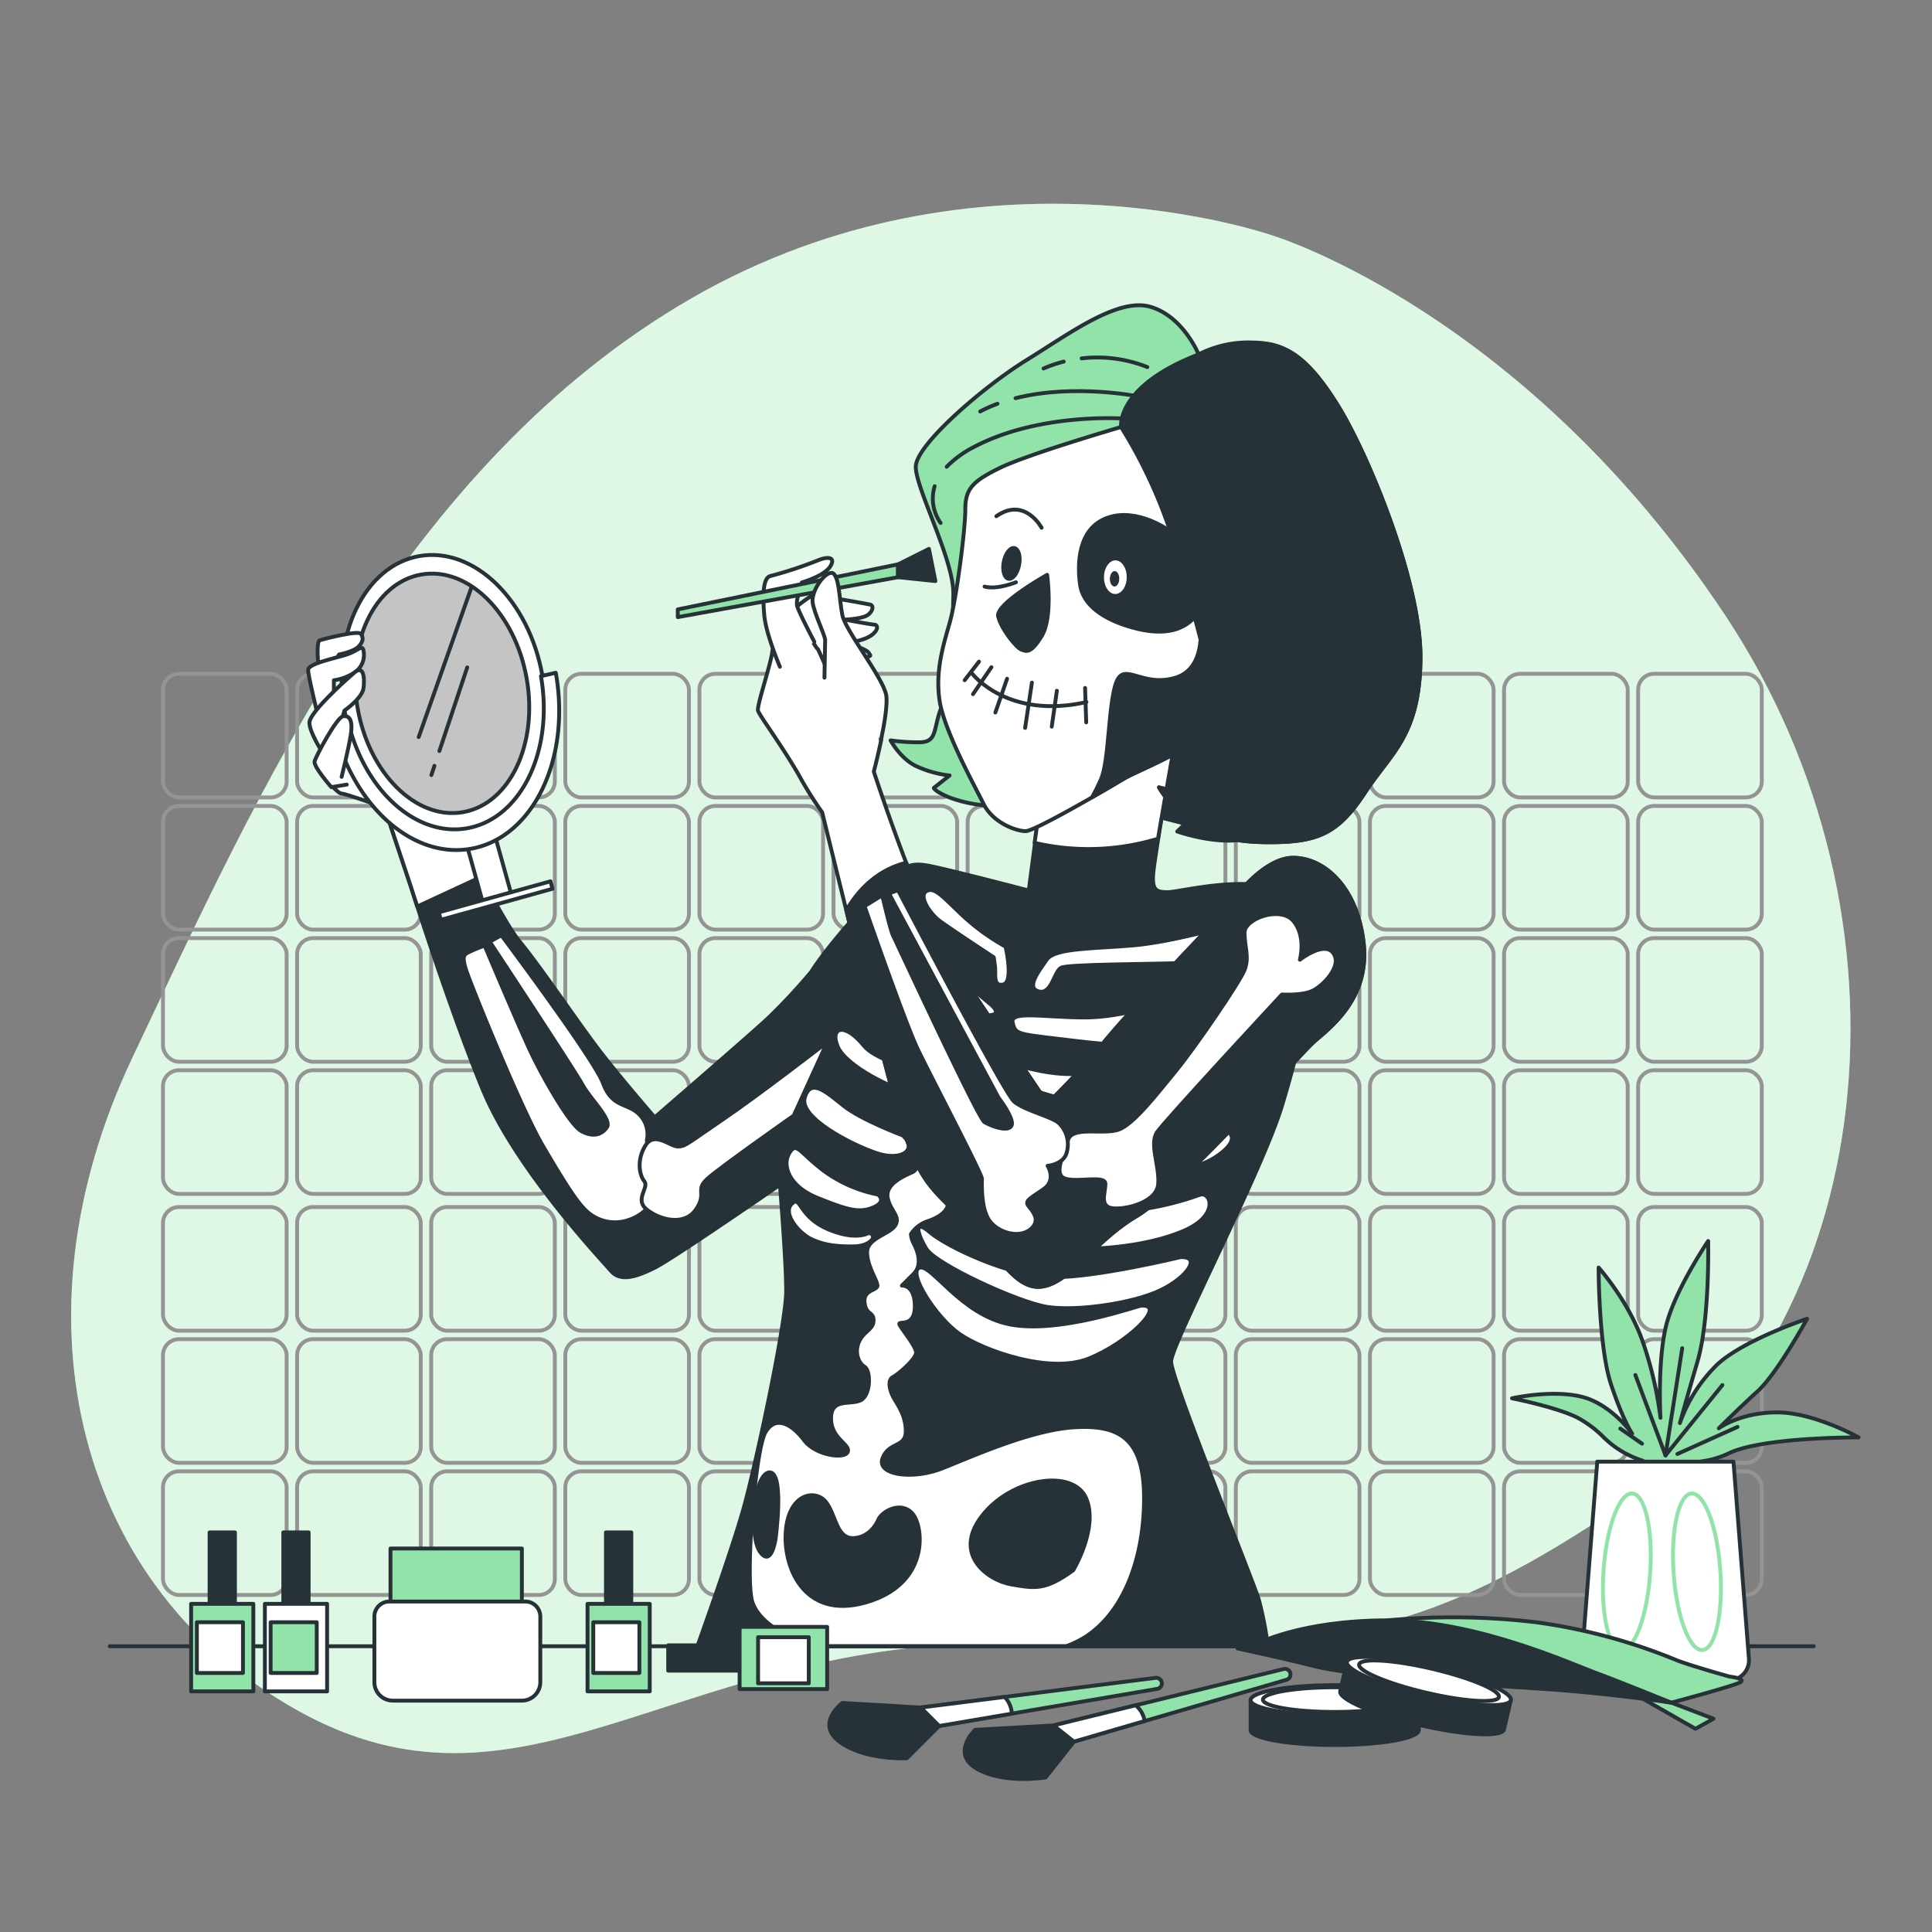 <svg xmlns="http://www.w3.org/2000/svg" viewBox="0 0 500 500"><rect x="0" y="0" width="500" height="500" fill="#808080" stroke="none"/><g id="background-simple"><path d="M329.47,61S253.59,34.17,179,77.18,66.7,205.38,34.31,273.63,20.41,411.24,77.25,442.79s95.59-15.13,175.4-17.52,101.25,9,167.54-36.12,78.41-151.37,26.28-229.92S329.47,61,329.47,61Z" style="fill:#92E3A9"></path><path d="M329.47,61S253.59,34.17,179,77.18,66.7,205.38,34.31,273.63,20.41,411.24,77.25,442.79s95.59-15.13,175.4-17.52,101.25,9,167.54-36.12,78.41-151.37,26.28-229.92S329.47,61,329.47,61Z" style="fill:#fff;opacity:0.7"></path></g><g id="Wall"><rect x="42.18" y="174.38" width="32" height="32" rx="4.13" style="fill:none;stroke:#949494;stroke-linecap:round;stroke-linejoin:round"></rect><rect x="76.89" y="174.38" width="32" height="32" rx="4.13" style="fill:none;stroke:#949494;stroke-linecap:round;stroke-linejoin:round"></rect><rect x="111.59" y="174.38" width="32" height="32" rx="4.13" style="fill:none;stroke:#949494;stroke-linecap:round;stroke-linejoin:round"></rect><rect x="146.3" y="174.38" width="32" height="32" rx="4.13" style="fill:none;stroke:#949494;stroke-linecap:round;stroke-linejoin:round"></rect><rect x="181.01" y="174.38" width="32" height="32" rx="4.13" style="fill:none;stroke:#949494;stroke-linecap:round;stroke-linejoin:round"></rect><rect x="215.71" y="174.38" width="32" height="32" rx="4.13" style="fill:none;stroke:#949494;stroke-linecap:round;stroke-linejoin:round"></rect><rect x="250.42" y="174.38" width="32" height="32" rx="4.13" style="fill:none;stroke:#949494;stroke-linecap:round;stroke-linejoin:round"></rect><rect x="285.13" y="174.38" width="32" height="32" rx="4.13" style="fill:none;stroke:#949494;stroke-linecap:round;stroke-linejoin:round"></rect><rect x="319.83" y="174.38" width="32" height="32" rx="4.13" style="fill:none;stroke:#949494;stroke-linecap:round;stroke-linejoin:round"></rect><rect x="354.54" y="174.38" width="32" height="32" rx="4.13" style="fill:none;stroke:#949494;stroke-linecap:round;stroke-linejoin:round"></rect><rect x="389.25" y="174.38" width="32" height="32" rx="4.13" style="fill:none;stroke:#949494;stroke-linecap:round;stroke-linejoin:round"></rect><rect x="423.95" y="174.38" width="32" height="32" rx="4.13" style="fill:none;stroke:#949494;stroke-linecap:round;stroke-linejoin:round"></rect><rect x="42.18" y="208.58" width="32" height="32" rx="4.13" style="fill:none;stroke:#949494;stroke-linecap:round;stroke-linejoin:round"></rect><rect x="76.89" y="208.58" width="32" height="32" rx="4.13" style="fill:none;stroke:#949494;stroke-linecap:round;stroke-linejoin:round"></rect><rect x="111.59" y="208.58" width="32" height="32" rx="4.13" style="fill:none;stroke:#949494;stroke-linecap:round;stroke-linejoin:round"></rect><rect x="146.3" y="208.58" width="32" height="32" rx="4.13" style="fill:none;stroke:#949494;stroke-linecap:round;stroke-linejoin:round"></rect><rect x="181.01" y="208.58" width="32" height="32" rx="4.13" style="fill:none;stroke:#949494;stroke-linecap:round;stroke-linejoin:round"></rect><rect x="215.71" y="208.58" width="32" height="32" rx="4.13" style="fill:none;stroke:#949494;stroke-linecap:round;stroke-linejoin:round"></rect><rect x="250.42" y="208.58" width="32" height="32" rx="4.13" style="fill:none;stroke:#949494;stroke-linecap:round;stroke-linejoin:round"></rect><rect x="285.13" y="208.58" width="32" height="32" rx="4.13" style="fill:none;stroke:#949494;stroke-linecap:round;stroke-linejoin:round"></rect><rect x="319.83" y="208.58" width="32" height="32" rx="4.13" style="fill:none;stroke:#949494;stroke-linecap:round;stroke-linejoin:round"></rect><rect x="354.54" y="208.58" width="32" height="32" rx="4.13" style="fill:none;stroke:#949494;stroke-linecap:round;stroke-linejoin:round"></rect><rect x="389.25" y="208.58" width="32" height="32" rx="4.13" style="fill:none;stroke:#949494;stroke-linecap:round;stroke-linejoin:round"></rect><rect x="423.95" y="208.58" width="32" height="32" rx="4.13" style="fill:none;stroke:#949494;stroke-linecap:round;stroke-linejoin:round"></rect><rect x="42.18" y="242.78" width="32" height="32" rx="4.13" style="fill:none;stroke:#949494;stroke-linecap:round;stroke-linejoin:round"></rect><rect x="76.89" y="242.78" width="32" height="32" rx="4.13" style="fill:none;stroke:#949494;stroke-linecap:round;stroke-linejoin:round"></rect><rect x="111.59" y="242.78" width="32" height="32" rx="4.13" style="fill:none;stroke:#949494;stroke-linecap:round;stroke-linejoin:round"></rect><rect x="146.3" y="242.78" width="32" height="32" rx="4.13" style="fill:none;stroke:#949494;stroke-linecap:round;stroke-linejoin:round"></rect><rect x="181.01" y="242.78" width="32" height="32" rx="4.13" style="fill:none;stroke:#949494;stroke-linecap:round;stroke-linejoin:round"></rect><rect x="215.71" y="242.78" width="32" height="32" rx="4.13" style="fill:none;stroke:#949494;stroke-linecap:round;stroke-linejoin:round"></rect><rect x="250.42" y="242.78" width="32" height="32" rx="4.13" style="fill:none;stroke:#949494;stroke-linecap:round;stroke-linejoin:round"></rect><rect x="285.13" y="242.78" width="32" height="32" rx="4.13" style="fill:none;stroke:#949494;stroke-linecap:round;stroke-linejoin:round"></rect><rect x="319.83" y="242.78" width="32" height="32" rx="4.13" style="fill:none;stroke:#949494;stroke-linecap:round;stroke-linejoin:round"></rect><rect x="354.54" y="242.78" width="32" height="32" rx="4.13" style="fill:none;stroke:#949494;stroke-linecap:round;stroke-linejoin:round"></rect><rect x="389.25" y="242.78" width="32" height="32" rx="4.13" style="fill:none;stroke:#949494;stroke-linecap:round;stroke-linejoin:round"></rect><rect x="423.95" y="242.78" width="32" height="32" rx="4.13" style="fill:none;stroke:#949494;stroke-linecap:round;stroke-linejoin:round"></rect><rect x="42.18" y="276.98" width="32" height="32" rx="4.13" style="fill:none;stroke:#949494;stroke-linecap:round;stroke-linejoin:round"></rect><rect x="76.89" y="276.98" width="32" height="32" rx="4.13" style="fill:none;stroke:#949494;stroke-linecap:round;stroke-linejoin:round"></rect><rect x="111.59" y="276.98" width="32" height="32" rx="4.13" style="fill:none;stroke:#949494;stroke-linecap:round;stroke-linejoin:round"></rect><rect x="146.3" y="276.98" width="32" height="32" rx="4.13" style="fill:none;stroke:#949494;stroke-linecap:round;stroke-linejoin:round"></rect><rect x="181.01" y="276.98" width="32" height="32" rx="4.13" style="fill:none;stroke:#949494;stroke-linecap:round;stroke-linejoin:round"></rect><rect x="215.71" y="276.98" width="32" height="32" rx="4.13" style="fill:none;stroke:#949494;stroke-linecap:round;stroke-linejoin:round"></rect><rect x="250.42" y="276.98" width="32" height="32" rx="4.13" style="fill:none;stroke:#949494;stroke-linecap:round;stroke-linejoin:round"></rect><rect x="285.13" y="276.98" width="32" height="32" rx="4.13" style="fill:none;stroke:#949494;stroke-linecap:round;stroke-linejoin:round"></rect><rect x="319.83" y="276.98" width="32" height="32" rx="4.13" style="fill:none;stroke:#949494;stroke-linecap:round;stroke-linejoin:round"></rect><rect x="354.54" y="276.98" width="32" height="32" rx="4.13" style="fill:none;stroke:#949494;stroke-linecap:round;stroke-linejoin:round"></rect><rect x="389.25" y="276.98" width="32" height="32" rx="4.13" style="fill:none;stroke:#949494;stroke-linecap:round;stroke-linejoin:round"></rect><rect x="423.95" y="276.98" width="32" height="32" rx="4.13" style="fill:none;stroke:#949494;stroke-linecap:round;stroke-linejoin:round"></rect><rect x="42.18" y="312.38" width="32" height="32" rx="4.13" style="fill:none;stroke:#949494;stroke-linecap:round;stroke-linejoin:round"></rect><rect x="76.89" y="312.38" width="32" height="32" rx="4.13" style="fill:none;stroke:#949494;stroke-linecap:round;stroke-linejoin:round"></rect><rect x="111.59" y="312.38" width="32" height="32" rx="4.13" style="fill:none;stroke:#949494;stroke-linecap:round;stroke-linejoin:round"></rect><rect x="146.3" y="312.38" width="32" height="32" rx="4.13" style="fill:none;stroke:#949494;stroke-linecap:round;stroke-linejoin:round"></rect><rect x="181.01" y="312.38" width="32" height="32" rx="4.13" style="fill:none;stroke:#949494;stroke-linecap:round;stroke-linejoin:round"></rect><rect x="215.71" y="312.38" width="32" height="32" rx="4.13" style="fill:none;stroke:#949494;stroke-linecap:round;stroke-linejoin:round"></rect><rect x="250.42" y="312.38" width="32" height="32" rx="4.13" style="fill:none;stroke:#949494;stroke-linecap:round;stroke-linejoin:round"></rect><rect x="285.13" y="312.38" width="32" height="32" rx="4.13" style="fill:none;stroke:#949494;stroke-linecap:round;stroke-linejoin:round"></rect><rect x="319.83" y="312.38" width="32" height="32" rx="4.13" style="fill:none;stroke:#949494;stroke-linecap:round;stroke-linejoin:round"></rect><rect x="354.54" y="312.38" width="32" height="32" rx="4.13" style="fill:none;stroke:#949494;stroke-linecap:round;stroke-linejoin:round"></rect><rect x="389.25" y="312.38" width="32" height="32" rx="4.13" style="fill:none;stroke:#949494;stroke-linecap:round;stroke-linejoin:round"></rect><rect x="423.95" y="312.38" width="32" height="32" rx="4.13" style="fill:none;stroke:#949494;stroke-linecap:round;stroke-linejoin:round"></rect><rect x="42.18" y="346.58" width="32" height="32" rx="4.13" style="fill:none;stroke:#949494;stroke-linecap:round;stroke-linejoin:round"></rect><rect x="76.89" y="346.58" width="32" height="32" rx="4.13" style="fill:none;stroke:#949494;stroke-linecap:round;stroke-linejoin:round"></rect><rect x="111.59" y="346.58" width="32" height="32" rx="4.13" style="fill:none;stroke:#949494;stroke-linecap:round;stroke-linejoin:round"></rect><rect x="146.3" y="346.58" width="32" height="32" rx="4.13" style="fill:none;stroke:#949494;stroke-linecap:round;stroke-linejoin:round"></rect><rect x="181.01" y="346.58" width="32" height="32" rx="4.13" style="fill:none;stroke:#949494;stroke-linecap:round;stroke-linejoin:round"></rect><rect x="215.71" y="346.58" width="32" height="32" rx="4.13" style="fill:none;stroke:#949494;stroke-linecap:round;stroke-linejoin:round"></rect><rect x="250.42" y="346.58" width="32" height="32" rx="4.13" style="fill:none;stroke:#949494;stroke-linecap:round;stroke-linejoin:round"></rect><rect x="285.13" y="346.58" width="32" height="32" rx="4.13" style="fill:none;stroke:#949494;stroke-linecap:round;stroke-linejoin:round"></rect><rect x="319.83" y="346.58" width="32" height="32" rx="4.13" style="fill:none;stroke:#949494;stroke-linecap:round;stroke-linejoin:round"></rect><rect x="354.54" y="346.58" width="32" height="32" rx="4.13" style="fill:none;stroke:#949494;stroke-linecap:round;stroke-linejoin:round"></rect><rect x="389.25" y="346.58" width="32" height="32" rx="4.13" style="fill:none;stroke:#949494;stroke-linecap:round;stroke-linejoin:round"></rect><rect x="423.95" y="346.58" width="32" height="32" rx="4.13" style="fill:none;stroke:#949494;stroke-linecap:round;stroke-linejoin:round"></rect><rect x="42.18" y="380.78" width="32" height="32" rx="4.13" style="fill:none;stroke:#949494;stroke-linecap:round;stroke-linejoin:round"></rect><rect x="76.89" y="380.78" width="32" height="32" rx="4.13" style="fill:none;stroke:#949494;stroke-linecap:round;stroke-linejoin:round"></rect><rect x="111.59" y="380.78" width="32" height="32" rx="4.13" style="fill:none;stroke:#949494;stroke-linecap:round;stroke-linejoin:round"></rect><rect x="146.3" y="380.78" width="32" height="32" rx="4.13" style="fill:none;stroke:#949494;stroke-linecap:round;stroke-linejoin:round"></rect><rect x="181.01" y="380.78" width="32" height="32" rx="4.13" style="fill:none;stroke:#949494;stroke-linecap:round;stroke-linejoin:round"></rect><rect x="215.71" y="380.78" width="32" height="32" rx="4.13" style="fill:none;stroke:#949494;stroke-linecap:round;stroke-linejoin:round"></rect><rect x="250.42" y="380.78" width="32" height="32" rx="4.13" style="fill:none;stroke:#949494;stroke-linecap:round;stroke-linejoin:round"></rect><rect x="285.13" y="380.78" width="32" height="32" rx="4.13" style="fill:none;stroke:#949494;stroke-linecap:round;stroke-linejoin:round"></rect><rect x="319.83" y="380.78" width="32" height="32" rx="4.13" style="fill:none;stroke:#949494;stroke-linecap:round;stroke-linejoin:round"></rect><rect x="354.54" y="380.78" width="32" height="32" rx="4.13" style="fill:none;stroke:#949494;stroke-linecap:round;stroke-linejoin:round"></rect><rect x="389.25" y="380.78" width="32" height="32" rx="4.13" style="fill:none;stroke:#949494;stroke-linecap:round;stroke-linejoin:round"></rect><rect x="423.95" y="380.78" width="32" height="32" rx="4.13" style="fill:none;stroke:#949494;stroke-linecap:round;stroke-linejoin:round"></rect></g><g id="Character"><path d="M124.89,281.9c8.51,20.66,30.78,44.15,33.21,47s6.48,1.62,11.34-.81,32.4-21.46,32.4-21.46,1.62,19.44,1.62,27.54-7.69,44.14-10.93,55.89c-2.52,9.12-9.2,28-12.05,36H328.13a91.81,91.81,0,0,0-2.36-12.12c-1.62-5.26-22.68-57.1-22.68-61.56s23.49-49,28.75-66.42,13-48.19,2.84-54.26-29.16-.81-32.4-.81-4.45-.41-3.64-6.48S303.5,194,303.5,194l-8.91.81L269.07,209l-2.83,21.46s-17-4.45-24.3-6.07-8.1-.81-18.23,10.12-13.77,17-13.77,17a153.85,153.85,0,0,1-11.34,12.15c-5.26,4.86-29.16,25.51-29.16,25.51s-8.1-9.31-13.77-16.6-15.39-21.87-21.06-28.75S116.8,211,116.8,211L101,213.46l5.27,15.8S116.39,261.25,124.89,281.9Z" style="fill:#263238;stroke:#263238;stroke-linecap:round;stroke-linejoin:round"></path><path d="M206.75,425.38a5.35,5.35,0,0,0,1.22.67h67.94a25.49,25.49,0,0,0,4.84-2.34c10-6.33,15.33-20.33,15.33-36s-6.67-19-18-18.33-26.67,7.67-34.33,10.67-17,1.66-15.34-2.67,6-2.67,6-7-2.33-7-3.33-9-1.33-4.33,0-5,6-4.67,6-6.33-4-6.34-4.33-7.34,4,1,4-4.66-3.34-5.34-3.34-5.34l3-3c2.67-2.66.67-6.66,0-8a5.78,5.78,0,0,1-.66-2.33,8.25,8.25,0,0,1,4.33-3.33c3-1,6.33-3,5-6.34s-2.67-8-2.67-8-1.66-4,0-5.33-5-1-5-1,1.67,6.67-1.33,8-7,3.33-6.33,6.67,3.33,4.66,2,7-7.34,3.33-7.34,7,2.67,7.33,2.67,8.66-3.67,1-3.33,4.34,2.33,2.33,2.33,4.66-2.33,2.67-3.67,5.34-.33,5.66,1.34,6.66,1.66,7.34-1,8.67-7.67-.67-7.67,4.67,5,6.66,4.33,8.66-8.33,1-11.33-3-7.33-6.66-10-2-5.33,38.34-3.33,44S203.75,423.05,206.75,425.38Z" style="fill:#fff;stroke:#263238;stroke-linecap:round;stroke-linejoin:round"></path><path d="M318.33,239.45s-14.68,4.28-24.77,5.19-20.48.61-22.62,3.67-5.5,7.34-2.14,8.26,4-5.2,5.81-6.12,22.62-.92,31.18-1.22,12.23-3.67,13.15-5.2S320.77,240.06,318.33,239.45Z" style="fill:#fff;stroke:#263238;stroke-linecap:round;stroke-linejoin:round"></path><path d="M260.24,245s2.14,9.17-.61,9.78-1.84-2.75-2.14-4.89l-.31-2.14s-11.62-7.64-14.06-9.48-5.5-6.42-3.36-7.64,4.28,1.53,9.47,6.42A56.82,56.82,0,0,0,260.24,245Z" style="fill:#fff;stroke:#263238;stroke-linecap:round;stroke-linejoin:round"></path><path d="M301.51,259.32s-10.7,4-20.79,4-19.26-1.83-18.65,1.23,1.23,3.05,11.62,4.28,20.18,2.75,26-.31S309.76,259,301.51,259.32Z" style="fill:#fff;stroke:#263238;stroke-linecap:round;stroke-linejoin:round"></path><path d="M256,259.62s3.45,2.56.61,3.06c-5.2.92-7.64-3.36-16.51-8.25s-10.39-6.42-10.39-9.18c0-5.27,3.36-4.58,8.25-.61S256,259.62,256,259.62Z" style="fill:#fff;stroke:#263238;stroke-linecap:round;stroke-linejoin:round"></path><path d="M306.71,276.74s-23.54,1.23-30,1.23-14.68-2.45-17.73-3.67-.62,2.44,2.14,4.58,10.08,5.2,20.78,6.73,27.21-.92,31.19-4S311.6,276.13,306.71,276.74Z" style="fill:#fff;stroke:#263238;stroke-linecap:round;stroke-linejoin:round"></path><path d="M252.29,271.85a38.19,38.19,0,0,1-12.53-2.44c-6.12-2.45-18.35-13.76-15.9-15.59s6.42-.31,11.62,4.89,17.73,11,19.26,11S255.35,271.55,252.29,271.85Z" style="fill:#fff;stroke:#263238;stroke-linecap:round;stroke-linejoin:round"></path><path d="M234.56,276.13s-8.26-2.14-11-5.5c-5.2-6.36-8.86-4.59-6.72.31s14.37,11.31,20.79,12.22,10.7-2.14,9.47-2.44S234.56,276.13,234.56,276.13Z" style="fill:#fff;stroke:#263238;stroke-linecap:round;stroke-linejoin:round"></path><path d="M313.13,292.34s-19.26,3.05-33.33,1.83-24.45-8.87-25.06-6.11,13.45,13.14,28.73,14.36,25.07,1.53,32.1-3.66S316.49,291.42,313.13,292.34Z" style="fill:#fff;stroke:#263238;stroke-linecap:round;stroke-linejoin:round"></path><path d="M233.64,293.86s-10.7-4-15.28-7.64-8.56-7.34-10.09-2.14,12.23,12.23,18.65,14.37S237.62,297.53,233.64,293.86Z" style="fill:#fff;stroke:#263238;stroke-linecap:round;stroke-linejoin:round"></path><path d="M227.22,309.15A35.18,35.18,0,0,1,213.16,303c-6.42-4.9-7-7.65-8.87-4.59s-.3,8.56,7.34,11.62,10.7,4,14.37,2.44S227.22,309.15,227.22,309.15Z" style="fill:#fff;stroke:#263238;stroke-linecap:round;stroke-linejoin:round"></path><path d="M225.65,320.83a1,1,0,0,0-1.25-1.54c-1.67.64-4.76,1-9.71-1-8.26-3.36-7.34-9.17-9.79-6.72s1.84,7.64,5.2,9.17,6.42,1.83,10.4,1.83C222.92,322.6,224.78,321.92,225.65,320.83Z" style="fill:#fff;stroke:#263238;stroke-linecap:round;stroke-linejoin:round"></path><path d="M310.68,309.15a76.46,76.46,0,0,1-25.07,4.59c-13.45,0-35.15-9.18-39.74-11s.31,5.2,4.28,8.56,24.15,11.92,29.35,11.92,17.12-.61,26.6-4.58S313.43,308.54,310.68,309.15Z" style="fill:#fff;stroke:#263238;stroke-linecap:round;stroke-linejoin:round"></path><path d="M305.49,325.35s-21.41,5.2-32.72,5.2-27.82-7.95-32.1-11.62-3.36.31-.91,4.28,23.54,13.76,31.18,15,22.32-.91,29.35-4.28S311,325.05,305.49,325.35Z" style="fill:#fff;stroke:#263238;stroke-linecap:round;stroke-linejoin:round"></path><path d="M295.4,337.89c-1.1.05-21.1,7.33-33.94,4.89S241,326.88,237.92,328.1s4.28,12.84,10.4,17.12,23.23,10.4,33.32,6.42S302.12,337.58,295.4,337.89Z" style="fill:#fff;stroke:#263238;stroke-linecap:round;stroke-linejoin:round"></path><path d="M277.75,406.38s6.66-11,3.33-18.67-19.33-5.33-27,4.67,1.67,16.67,7.67,17.67S270.41,411.71,277.75,406.38Z" style="fill:#263238;stroke:#263238;stroke-linecap:round;stroke-linejoin:round"></path><path d="M227.41,393.05s-1.66,4.66-6.33,5-4.67-6-7.33-9.34-9.34-2.33-10.34,7,4.34,23.67,20.67,19,15-19,12.33-22.66S228.75,390.71,227.41,393.05Z" style="fill:#263238;stroke:#263238;stroke-linecap:round;stroke-linejoin:round"></path><path d="M200.75,398.05s2.33-17.34-1.67-17-5.33,16.66-2.33,20.66S200.75,398.05,200.75,398.05Z" style="fill:#263238;stroke:#263238;stroke-linecap:round;stroke-linejoin:round"></path><path d="M167.41,295.05a7.25,7.25,0,0,0-2-6.67c-3-3-7-1.67-9.33-8s-26.33-38.33-26.33-38.33l-3,1.66s22,33.34,24,37,7.66,9,6.33,11-3.67,2.67-6.67,1-10-14-13-20.33-12-27.67-12-27.67-2.66,1-4,1.67-2,1-.66,5,14,35.33,19.66,45,8.67,14.33,11,16.67a10.79,10.79,0,0,0,11.34,2.66c5-1.66,8.33-6.33,6.66-11.33A44,44,0,0,1,167.41,295.05Z" style="fill:#fff;stroke:#263238;stroke-linecap:round;stroke-linejoin:round"></path><path d="M214.08,269.71s-17.67,13.67-27,20-9.67,7-11.67,7-6-4-8.33-.33-1.67,7.67-.33,9.33-2.67,4.67.66,7.34,9.67,4.33,12.67,0-.33-5,3-8,22.33-16.34,22.33-16.34Z" style="fill:#fff;stroke:#263238;stroke-linecap:round;stroke-linejoin:round"></path><path d="M293.4,209.78l13.32,3.4-2.05,2s11.7,4.19,19.43,1.45,6.56-6.81,6.32-20.58-7-27.22-13-27.3-13.15,16.05-18.5,22.87-10.29,13.65-9.1,15.69A5.72,5.72,0,0,0,293.4,209.78Z" style="fill:#263238;stroke:#263238;stroke-linecap:round;stroke-linejoin:round"></path><path d="M267.75,218.13a61.72,61.72,0,0,0,31.94-1.08c1.59-9.38,4-22.94,4-22.94l-8.92.7-25.68,13.87Z" style="fill:#fff;stroke:#263238;stroke-linecap:round;stroke-linejoin:round"></path><path d="M314.41,180.06s4.34,9.77,2.25,15-7.41,9.63-10.65,9.6a24.63,24.63,0,0,1-6.06-.89s2.78,4.9,6.4,7,13.75,1.79,13.75,1.79l-4.5,3.59s3.62,2.07,15,1.8,16.24-3,22.84-13.09,13.94-14.42,14.18-34.26S354,117.35,346.09,104.7s-13.58-16-22.08-16.06a28.16,28.16,0,0,0-13.81,3.08s-3.93-9.77-12.41-12.3-21.14,7-32.16,13.79S237,115.14,237,120.81s9.84,24,9.73,32.92-1.09,23.89-3.19,29.53-.91,8.9-5.77,8.84a50.37,50.37,0,0,1-7.29-.49s2.38,4.48,6.4,6.56a28.1,28.1,0,0,0,8.88,2.53l-4.08,3.2s0,.8,4,2.47a34.89,34.89,0,0,0,10.91,2.16c1.62,0,6.12-4,6.12-4s2.92-7.25,12.63-6.73,21.95-6.22,27.69-12.23S314.41,180.06,314.41,180.06Z" style="fill:#92E3A9;stroke:#263238;stroke-linecap:round;stroke-linejoin:round"></path><path d="M241.89,125.83a10.94,10.94,0,0,0,1.54,9.51" style="fill:none;stroke:#263238;stroke-linecap:round;stroke-linejoin:round"></path><path d="M291.1,108.34s-21.89-1.67-39,7.31A27.34,27.34,0,0,0,245,120.8" style="fill:none;stroke:#263238;stroke-linecap:round;stroke-linejoin:round"></path><path d="M258.15,104.49a38.9,38.9,0,0,0-4.48,2" style="fill:none;stroke:#263238;stroke-linecap:round;stroke-linejoin:round"></path><path d="M295.41,102.74s-17-3.62-32.59.31" style="fill:none;stroke:#263238;stroke-linecap:round;stroke-linejoin:round"></path><path d="M275.29,93.58a33.74,33.74,0,0,0-5.23,1.79" style="fill:none;stroke:#263238;stroke-linecap:round;stroke-linejoin:round"></path><path d="M296.92,95a35,35,0,0,0-17-2.25" style="fill:none;stroke:#263238;stroke-linecap:round;stroke-linejoin:round"></path><path d="M290.13,110.51l-19.8,80.27,2.5,7.1a16.73,16.73,0,0,1,2.48-.06c9.72.52,21.95-6.22,27.69-12.23s11.41-5.53,11.41-5.53,4.34,9.77,2.25,15-7.41,9.63-10.65,9.6a24.63,24.63,0,0,1-6.06-.89s2.78,4.9,6.4,7,13.75,1.79,13.75,1.79l-4.5,3.59s3.62,2.07,15,1.8,16.24-3,22.84-13.09,13.94-14.42,14.18-34.26S354,117.35,346.09,104.7c-6.49-10.33-11.44-14.43-17.67-15.64-7.36.14-13.77.93-18.22,2.66C288.72,100,290.13,110.51,290.13,110.51Z" style="fill:#263238;stroke:#263238;stroke-linecap:round;stroke-linejoin:round"></path><path d="M290.13,110.51s-24,7-31.31,10.56-9,5.56-9,10.83-2.3,23.06-4,29.11-3.79,12.51-2.67,20.22,9,22,11.43,26.87,8.42,7,10.85,7,22-11.48,25.27-13.46,14.66-6.31,17.94-9.91,5.81-11.68,5.81-11.68-7-28-11.64-42.67A127,127,0,0,0,290.13,110.51Z" style="fill:#fff;stroke:#263238;stroke-linecap:round;stroke-linejoin:round"></path><path d="M271,148.76s-13.45,7.53-12.68,10.78,4.76,8.16,6,8.58,2.41,1.24,5.31-3.58S271,148.76,271,148.76Z" style="fill:#263238;stroke:#263238;stroke-linecap:round;stroke-linejoin:round"></path><path d="M263.75,146.19c-.42,2.2-1.65,3.81-2.75,3.6s-1.65-2.16-1.23-4.36,1.65-3.8,2.75-3.59S264.17,144,263.75,146.19Z" style="fill:#263238;stroke:#263238;stroke-linecap:round;stroke-linejoin:round"></path><path d="M262.92,150.69s-4.89,2-8.12,1.12" style="fill:none;stroke:#263238;stroke-linecap:round;stroke-linejoin:round"></path><path d="M269.57,136.59s-4.36-8.15-11.71-3" style="fill:none;stroke:#263238;stroke-linecap:round;stroke-linejoin:round"></path><path d="M251.7,174.45s9.17,11.85,29.48,7.24" style="fill:none;stroke:#263238;stroke-linecap:round;stroke-linejoin:round"></path><line x1="260.63" y1="175.66" x2="257.6" y2="184.4" style="fill:none;stroke:#263238;stroke-linecap:round;stroke-linejoin:round"></line><line x1="256.57" y1="172.68" x2="251.81" y2="179.65" style="fill:none;stroke:#263238;stroke-linecap:round;stroke-linejoin:round"></line><line x1="253.36" y1="171.23" x2="249.65" y2="176.04" style="fill:none;stroke:#263238;stroke-linecap:round;stroke-linejoin:round"></line><path d="M286.61,134c-7.73,2.74-7.84,12.06-7.09,17.33s6,9,13.63,11.1c7.2,2,12.64,1.1,16-2.66-2.08-7.77-4.43-16.22-6.39-22.34C302.77,137.39,294.34,131.22,286.61,134Z" style="fill:#263238;stroke:#263238;stroke-linecap:round;stroke-linejoin:round"></path><path d="M292.09,149.42c0,2.68-1.59,4.84-3.5,4.81s-3.41-2.21-3.38-4.9,1.6-4.84,3.5-4.81S292.13,146.73,292.09,149.42Z" style="fill:#fff;stroke:#263238;stroke-linecap:round;stroke-linejoin:round"></path><path d="M289.66,149.79c0,1.12-.57,2-1.24,2s-1.2-.92-1.19-2,.57-2,1.24-2S289.67,148.67,289.66,149.79Z" style="fill:#263238"></path><line x1="267.06" y1="176.66" x2="265.3" y2="188.38" style="fill:none;stroke:#263238;stroke-linecap:round;stroke-linejoin:round"></line><line x1="273.52" y1="178.76" x2="272.19" y2="188.06" style="fill:none;stroke:#263238;stroke-linecap:round;stroke-linejoin:round"></line><line x1="280.82" y1="178.04" x2="281.11" y2="186.95" style="fill:none;stroke:#263238;stroke-linecap:round;stroke-linejoin:round"></line><path d="M310.7,165.58c-.26,3.63-1.6,8.49-6.77,9.9-8.53,2.33-12.91-4.21-15,1s-1.87,20.23-3.95,25.07c-.77,1.8-1.6,3.42-2.34,4.76,3.72-2.13,6.87-4,8-4.69,3.26-2,14.66-6.31,17.94-9.91s5.81-11.68,5.81-11.68S312.85,173.76,310.7,165.58Z" style="fill:#263238;stroke:#263238;stroke-linecap:round;stroke-linejoin:round"></path><path d="M116.8,211,101,213.46l5.27,15.8s.63,2,1.72,5.34l16.63-7.71C120.42,218.75,116.8,211,116.8,211Z" style="fill:#fff;stroke:#263238;stroke-linecap:round;stroke-linejoin:round"></path><path d="M203.66,159.06s5.2-4.45,6.5-4.82,13.93,2,15,2.22.75,1.86-.74,2.79-5.76,1.11-5.76,1.11,6.87,1.3,7.62,1.3,1.3,1.12-.56,2.6-5.76,2.05-6.5,2.05,4.83,1.48,5.57,2.6.74.55-1.48,1.67-7.45,1.29-9.76,1.57a13.44,13.44,0,0,1-5.47-1Z" style="fill:#fff;stroke:#263238;stroke-linecap:round;stroke-linejoin:round"></path><path d="M352.9,244.24C351.28,229.66,342.78,222,334.68,222s-16.2,11.74-16.2,11.74L312,241s-19,19.84-26.32,28.75a189,189,0,0,1-14.58,15.8s-17.82-26.33-25.52-38.07-19.44-47.79-19.44-47.79,1-3.78,1.9-8.13c-.76-3.38-5-9.91-8-14.18a64,64,0,0,0-6.49-7.52v2.29s-.77-1.86-1.86-4.13l-.32-.31L206.3,160c-2.43-.4-6.08,5.67-6.48,8.91s-4,13.77-3.65,15,6.08,8.91,10.53,16.6a96,96,0,0,0,6.08,9.72s15,61.56,19.84,78.16,7.7,18.63,16.61,27.14,13.36,18.63,20.65,17.41,13.37-11.74,24.3-18.22,42.12-41.72,45.76-45S354.52,258.82,352.9,244.24Z" style="fill:#fff;stroke:#263238;stroke-linecap:round;stroke-linejoin:round"></path><path d="M334.68,222c-8.1,0-16.2,11.74-16.2,11.74L312,241s-19,19.84-26.32,28.75a189,189,0,0,1-14.58,15.8s-17.82-26.33-25.52-38.07c-3.35-5.12-7.47-14.85-11.06-24.2-8.08,2-12.89,7.8-15.5,12.34,4.71,19,10.82,43.25,13.6,52.76,4.86,16.61,7.7,18.63,16.61,27.14s13.36,18.63,20.65,17.41,13.37-11.74,24.3-18.22,42.12-41.72,45.76-45,14.58-10.93,13-25.51S342.78,222,334.68,222Z" style="fill:#263238;stroke:#263238;stroke-linecap:round;stroke-linejoin:round"></path><path d="M201.84,172.56s-3.64-8.51-4.05-13.37-.4-9.72,1.62-10.12a107.78,107.78,0,0,0,12.15-4c2.84-1.22,4.86-.81,3.24,1.62s-7.29,4.05-7.29,4.05-1.62,4.45-1.21,6.07,4.45,9.29,4.45,9.29" style="fill:#fff;stroke:#263238;stroke-linecap:round;stroke-linejoin:round"></path><polygon points="232.41 146.05 232.41 149.38 175.41 159.71 175.41 157.71 232.41 146.05" style="fill:#92E3A9;stroke:#263238;stroke-linecap:round;stroke-linejoin:round"></polygon><polygon points="232.41 149.38 242.08 150.38 240.41 142.05 232.41 146.05 232.41 149.38" style="fill:#263238;stroke:#263238;stroke-linecap:round;stroke-linejoin:round"></polygon><path d="M228,191.56c.92-4.44,1.75-9.47,1.34-11.71-.81-4.46-10.53-16.61-11.34-20.66s-.81-10.93-2.83-10.93-5.27,4.86-4.86,7.69,3.24,8.51,3.24,9.72c0,.68-.18,8.13-.18,9.71" style="fill:#fff;stroke:#263238;stroke-linecap:round;stroke-linejoin:round"></path><path d="M336.41,248.38s1.67-6-1.66-10-12.67-.67-12.67,3,1.33,6.33,0,9.67-13,20.33-17.67,26-11,14-15,15.33-12-1-13,2.67-4,9-.66,10,10.33-1,10.33,1.33-1.67,6,2,6.33,11.33-1.66,11.67-6.33-2.34-10.33-.34-13.33,32.34-35.67,32.34-35.67,5.33.33,8-1,7.66-6.33,5.33-9.67S336.41,248.38,336.41,248.38Z" style="fill:#fff;stroke:#263238;stroke-linecap:round;stroke-linejoin:round"></path><path d="M274.08,290.71c-1.67-1.66-9-3.33-11.67-5.66s-30-54.67-30-54.67l-2.34.84,28.34,52.83s4.34,5.66,3.34,7.33-5.34,0-7-1-23-47-23.67-48.33c-.53-1.06-2.11-7.57-2.73-10.22l-.6.22-4,2.47s10.37,29.86,13.7,36.86,16.67,32.33,16.67,33.67-.33,8.33,2.33,11.33,7.67,4,10.34,1.67.33-4.67-.67-6,.67-2,4-4.34,1-6,1-6,4.33-.33,5-3.66A7.6,7.6,0,0,0,274.08,290.71Z" style="fill:#fff;stroke:#263238;stroke-linecap:round;stroke-linejoin:round"></path><rect x="122.55" y="215.94" width="7.67" height="17" transform="translate(-55.5 42.05) rotate(-15.54)" style="fill:#fff;stroke:#263238;stroke-linecap:round;stroke-linejoin:round"></rect><rect x="113.27" y="232.08" width="30" height="2" transform="translate(-57.75 42.87) rotate(-15.54)" style="fill:#fff;stroke:#263238;stroke-linecap:round;stroke-linejoin:round"></rect><path d="M84.41,201.71s3,3.67,4,3.67,9.34,3,9.34,3l-6.34-10-4.66-1.33S83.08,199.71,84.41,201.71Z" style="fill:#fff;stroke:#263238;stroke-linecap:round;stroke-linejoin:round"></path><ellipse cx="114.75" cy="179.38" rx="26" ry="36" transform="translate(-29.45 22.69) rotate(-10.02)" style="fill:#fff;stroke:#263238;stroke-linecap:round;stroke-linejoin:round"></ellipse><ellipse cx="114.42" cy="179.44" rx="22.21" ry="31.22" transform="translate(-29.47 22.64) rotate(-10.02)" style="fill:#c4c4c4;stroke:#263238;stroke-linecap:round;stroke-linejoin:round"></ellipse><line x1="122.02" y1="151.97" x2="108.36" y2="190.74" style="fill:none;stroke:#263238;stroke-linecap:round;stroke-linejoin:round"></line><line x1="112.43" y1="198.19" x2="111.64" y2="200.58" style="fill:none;stroke:#263238;stroke-linecap:round;stroke-linejoin:round"></line><line x1="120.92" y1="172.72" x2="113.71" y2="194.37" style="fill:none;stroke:#263238;stroke-linecap:round;stroke-linejoin:round"></line><path d="M143.82,174.11,140,175c3.37,19.29-5.17,36.89-19.1,39.35-13.45,2.38-27-10.22-31-28.43l-3.81.81c4.58,21.07,20.24,35.67,35.77,32.93,16.07-2.84,25.91-23.18,22-45.43A.59.59,0,0,0,143.82,174.11Z" style="fill:#fff;stroke:#263238;stroke-linecap:round;stroke-linejoin:round"></path><path d="M82.41,172.38s-.66-6.33.34-6.67,10-2.66,10.66-1.66.67,2-.66,3.33-5,2-5,2l-1.67,2.67Z" style="fill:#fff;stroke:#263238;stroke-linecap:round;stroke-linejoin:round"></path><path d="M82.41,185.71s-2.66-10.66-2.66-12.33,7-3,10-4,4-2.67,4.33-1a5.49,5.49,0,0,1-2.33,5.67,13,13,0,0,1-5.34,2v6.33Z" style="fill:#fff;stroke:#263238;stroke-linecap:round;stroke-linejoin:round"></path><path d="M84.08,195.71s-4-6-4-8.66,9.33-11,11.67-13,2.66,1.33,2.33,4-4.94,5.85-4.94,5.85-1.73,6.15-2.06,7.15A38.12,38.12,0,0,1,84.08,195.71Z" style="fill:#fff;stroke:#263238;stroke-linecap:round;stroke-linejoin:round"></path><path d="M88.41,201.05s1.67-6.67,2.34-10.67-.34-5.33-2-5-7,10.33-7.34,11.67,4.34,6.66,4.34,6.66l4-.66" style="fill:#fff;stroke:#263238;stroke-linecap:round;stroke-linejoin:round"></path></g><g id="Table"><line x1="28.41" y1="426.05" x2="469.41" y2="426.05" style="fill:none;stroke:#263238;stroke-linecap:round;stroke-linejoin:round"></line></g><g id="Plant"><path d="M425.07,378a25,25,0,0,1-9.95-5.94,29,29,0,0,0-6.89-5.18c-5.49-2.75-16.92-5-16.92-5s10.06-2.28,17.84-.45,13.26,9.6,13.26,9.6-2.29-3.2-5.49-12.8-3.2-30.19-3.2-30.19,7.77,8.69,11.43,19.21a96.12,96.12,0,0,1,4.58,19.67s-.92-16,1.82-25.16,10.52-20.58,10.52-20.58.46,20.13-2.74,31.1-4.57,16-4.57,16a39.33,39.33,0,0,1,9.6-15.09c6.86-6.41,23.32-11.89,23.32-11.89s-7.77,14.17-12.8,18.75-10.06,9.6-10.06,9.6,5.49-4.12,15.09-4.12S481,372,481,372s-24.45-.15-33.46,4.05a23,23,0,0,1-5.69,1.91l-5,.88a24.83,24.83,0,0,1-11.77-.75Z" style="fill:#92E3A9;stroke:#263238;stroke-linecap:round;stroke-linejoin:round"></path><line x1="424.96" y1="373.62" x2="419.32" y2="369.72" style="fill:none;stroke:#263238;stroke-linecap:round;stroke-linejoin:round"></line><line x1="431.03" y1="376.65" x2="423.23" y2="355.85" style="fill:none;stroke:#263238;stroke-linecap:round;stroke-linejoin:round"></line><line x1="431.03" y1="376.65" x2="435.36" y2="348.91" style="fill:none;stroke:#263238;stroke-linecap:round;stroke-linejoin:round"></line><line x1="431.03" y1="376.65" x2="445.76" y2="358.45" style="fill:none;stroke:#263238;stroke-linecap:round;stroke-linejoin:round"></line><line x1="434.1" y1="376.29" x2="449.67" y2="369.28" style="fill:none;stroke:#263238;stroke-linecap:round;stroke-linejoin:round"></line><path d="M447.41,434.85H414.53a5.17,5.17,0,0,1-5.16-5.58l4-51h35.25l4,51A5.18,5.18,0,0,1,447.41,434.85Z" style="fill:#fff;stroke:#263238;stroke-linecap:round;stroke-linejoin:round"></path><path d="M427.06,407.19c-.78,11.18-4.11,20.07-7.44,19.83s-5.4-9.49-4.62-20.67,4.11-20.07,7.44-19.84S427.84,396,427.06,407.19Z" style="fill:none;stroke:#92E3A9;stroke-miterlimit:10"></path><path d="M433.14,407.19c.78,11.18,4.11,20.07,7.45,19.83s5.4-9.49,4.62-20.67-4.11-20.07-7.45-19.84S432.36,396,433.14,407.19Z" style="fill:none;stroke:#92E3A9;stroke-miterlimit:10"></path></g><g id="Makeup"><polygon points="432.54 440.65 443.46 444.81 438.78 447.41 424.22 439.09 432.54 440.65" style="fill:#92E3A9;stroke:#263238;stroke-linecap:round;stroke-linejoin:round"></polygon><path d="M359.24,419.34a181.72,181.72,0,0,1,38.47.52,147.62,147.62,0,0,1,36.39,9.88c4.16,1.56,13.51,4.16,13.51,4.16s4.68.52,2.6,1.55-17.67,5.2-17.67,5.2S375.36,425.58,366,425.06a106.32,106.32,0,0,1-17.67-2.6Z" style="fill:#92E3A9;stroke:#263238;stroke-linecap:round;stroke-linejoin:round"></path><path d="M324.93,425.58s11.44-6.24,34.31-6.24,47.83,11.44,53.55,13.52,19.75,7.79,19.75,7.79-17.15-2.6-34.31-3.64-49.14-3.51-57.7-5.71-20.27-4.68-20.27-4.68Z" style="fill:#263238;stroke:#263238;stroke-linecap:round;stroke-linejoin:round"></path><rect x="101.06" y="400.75" width="34" height="14.31" style="fill:#92E3A9;stroke:#263238;stroke-linecap:round;stroke-linejoin:round"></rect><path d="M100.76,414.47h35.19a3.88,3.88,0,0,1,3.88,3.88v17a4.77,4.77,0,0,1-4.77,4.77h-33.4a4.77,4.77,0,0,1-4.77-4.77v-17A3.88,3.88,0,0,1,100.76,414.47Z" style="fill:#fff;stroke:#263238;stroke-linecap:round;stroke-linejoin:round"></path><rect x="152.05" y="415.07" width="16.1" height="22.66" style="fill:#92E3A9;stroke:#263238;stroke-linecap:round;stroke-linejoin:round"></rect><rect x="156.82" y="396.58" width="6.56" height="17.89" style="fill:#263238;stroke:#263238;stroke-linecap:round;stroke-linejoin:round"></rect><rect x="153.54" y="419.84" width="11.93" height="13.12" style="fill:#fff;stroke:#263238;stroke-linecap:round;stroke-linejoin:round"></rect><rect x="68.55" y="415.07" width="16.1" height="22.66" style="fill:#fff;stroke:#263238;stroke-linecap:round;stroke-linejoin:round"></rect><rect x="73.32" y="396.58" width="6.56" height="17.89" style="fill:#263238;stroke:#263238;stroke-linecap:round;stroke-linejoin:round"></rect><rect x="70.04" y="419.84" width="11.93" height="13.12" style="fill:#92E3A9;stroke:#263238;stroke-linecap:round;stroke-linejoin:round"></rect><rect x="49.46" y="415.07" width="16.1" height="22.66" style="fill:#92E3A9;stroke:#263238;stroke-linecap:round;stroke-linejoin:round"></rect><rect x="54.24" y="396.58" width="6.56" height="17.89" style="fill:#263238;stroke:#263238;stroke-linecap:round;stroke-linejoin:round"></rect><rect x="50.95" y="419.84" width="11.93" height="13.12" style="fill:#fff;stroke:#263238;stroke-linecap:round;stroke-linejoin:round"></rect><rect x="194.7" y="417.75" width="16.1" height="22.66" transform="translate(-226.34 631.84) rotate(-90)" style="fill:#92E3A9;stroke:#263238;stroke-linecap:round;stroke-linejoin:round"></rect><rect x="178.59" y="420.14" width="6.56" height="17.89" transform="translate(-247.21 610.96) rotate(-90)" style="fill:#263238;stroke:#263238;stroke-linecap:round;stroke-linejoin:round"></rect><rect x="196.79" y="423.12" width="11.93" height="13.12" transform="translate(-226.93 632.43) rotate(-90)" style="fill:#fff;stroke:#263238;stroke-linecap:round;stroke-linejoin:round"></rect><path d="M299.07,434.23l-60.83,7.68,4.77,4.77,56.48-9.6a1.44,1.44,0,0,0,.66-2.54h0A1.43,1.43,0,0,0,299.07,434.23Z" style="fill:#92E3A9;stroke:#263238;stroke-linecap:round;stroke-linejoin:round"></path><path d="M238.24,441.91,218,440.72s-7.16,5.36-.6,10.14,17.3,4.17,17.3,4.17l8.35-8.35Z" style="fill:#263238;stroke:#263238;stroke-linecap:round;stroke-linejoin:round"></path><path d="M260,439.17l-21.71,2.74,4.77,4.77,18.79-3.19A6.6,6.6,0,0,0,260,439.17Z" style="fill:#fff;stroke:#263238;stroke-linecap:round;stroke-linejoin:round"></path><path d="M332.2,431.94l-59.55,14.6,5.28,4.19,55-16a1.43,1.43,0,0,0,.36-2.6h0A1.43,1.43,0,0,0,332.2,431.94Z" style="fill:#92E3A9;stroke:#263238;stroke-linecap:round;stroke-linejoin:round"></path><path d="M272.65,446.54l-20.28,1.14s-6.5,6.15.57,10.14S270.6,460,270.6,460l7.33-9.25Z" style="fill:#263238;stroke:#263238;stroke-linecap:round;stroke-linejoin:round"></path><path d="M293.91,441.33l-21.26,5.21,5.28,4.19,18.3-5.33A6.59,6.59,0,0,0,293.91,441.33Z" style="fill:#fff;stroke:#263238;stroke-linecap:round;stroke-linejoin:round"></path><path d="M323.65,440v7.74c0,2.14,9.75,3.87,21.77,3.87s21.77-1.73,21.77-3.87V440Z" style="fill:#263238;stroke:#263238;stroke-linecap:round;stroke-linejoin:round"></path><ellipse cx="345.42" cy="439.99" rx="21.77" ry="3.88" style="fill:#fff;stroke:#263238;stroke-linecap:round;stroke-linejoin:round"></ellipse><ellipse cx="345.42" cy="439.86" rx="18.58" ry="3.19" style="fill:#fff;stroke:#263238;stroke-linecap:round;stroke-linejoin:round"></ellipse><path d="M348.6,430.13l-1.76,7.54c-.48,2.08,8.61,6,20.32,8.73s21.59,3.26,22.08,1.18L391,440Z" style="fill:#263238;stroke:#263238;stroke-linecap:round;stroke-linejoin:round"></path><path d="M391,440c-.49,2.09-10.37,1.56-22.08-1.18s-20.8-6.64-20.32-8.73,10.38-1.55,22.09,1.18S391.49,438,391,440Z" style="fill:#fff;stroke:#263238;stroke-linecap:round;stroke-linejoin:round"></path><path d="M387.92,439.2c-.4,1.71-8.82,1.21-18.81-1.13s-17.77-5.62-17.37-7.33,8.83-1.21,18.82,1.13S388.32,437.48,387.92,439.2Z" style="fill:#fff;stroke:#263238;stroke-linecap:round;stroke-linejoin:round"></path></g></svg>